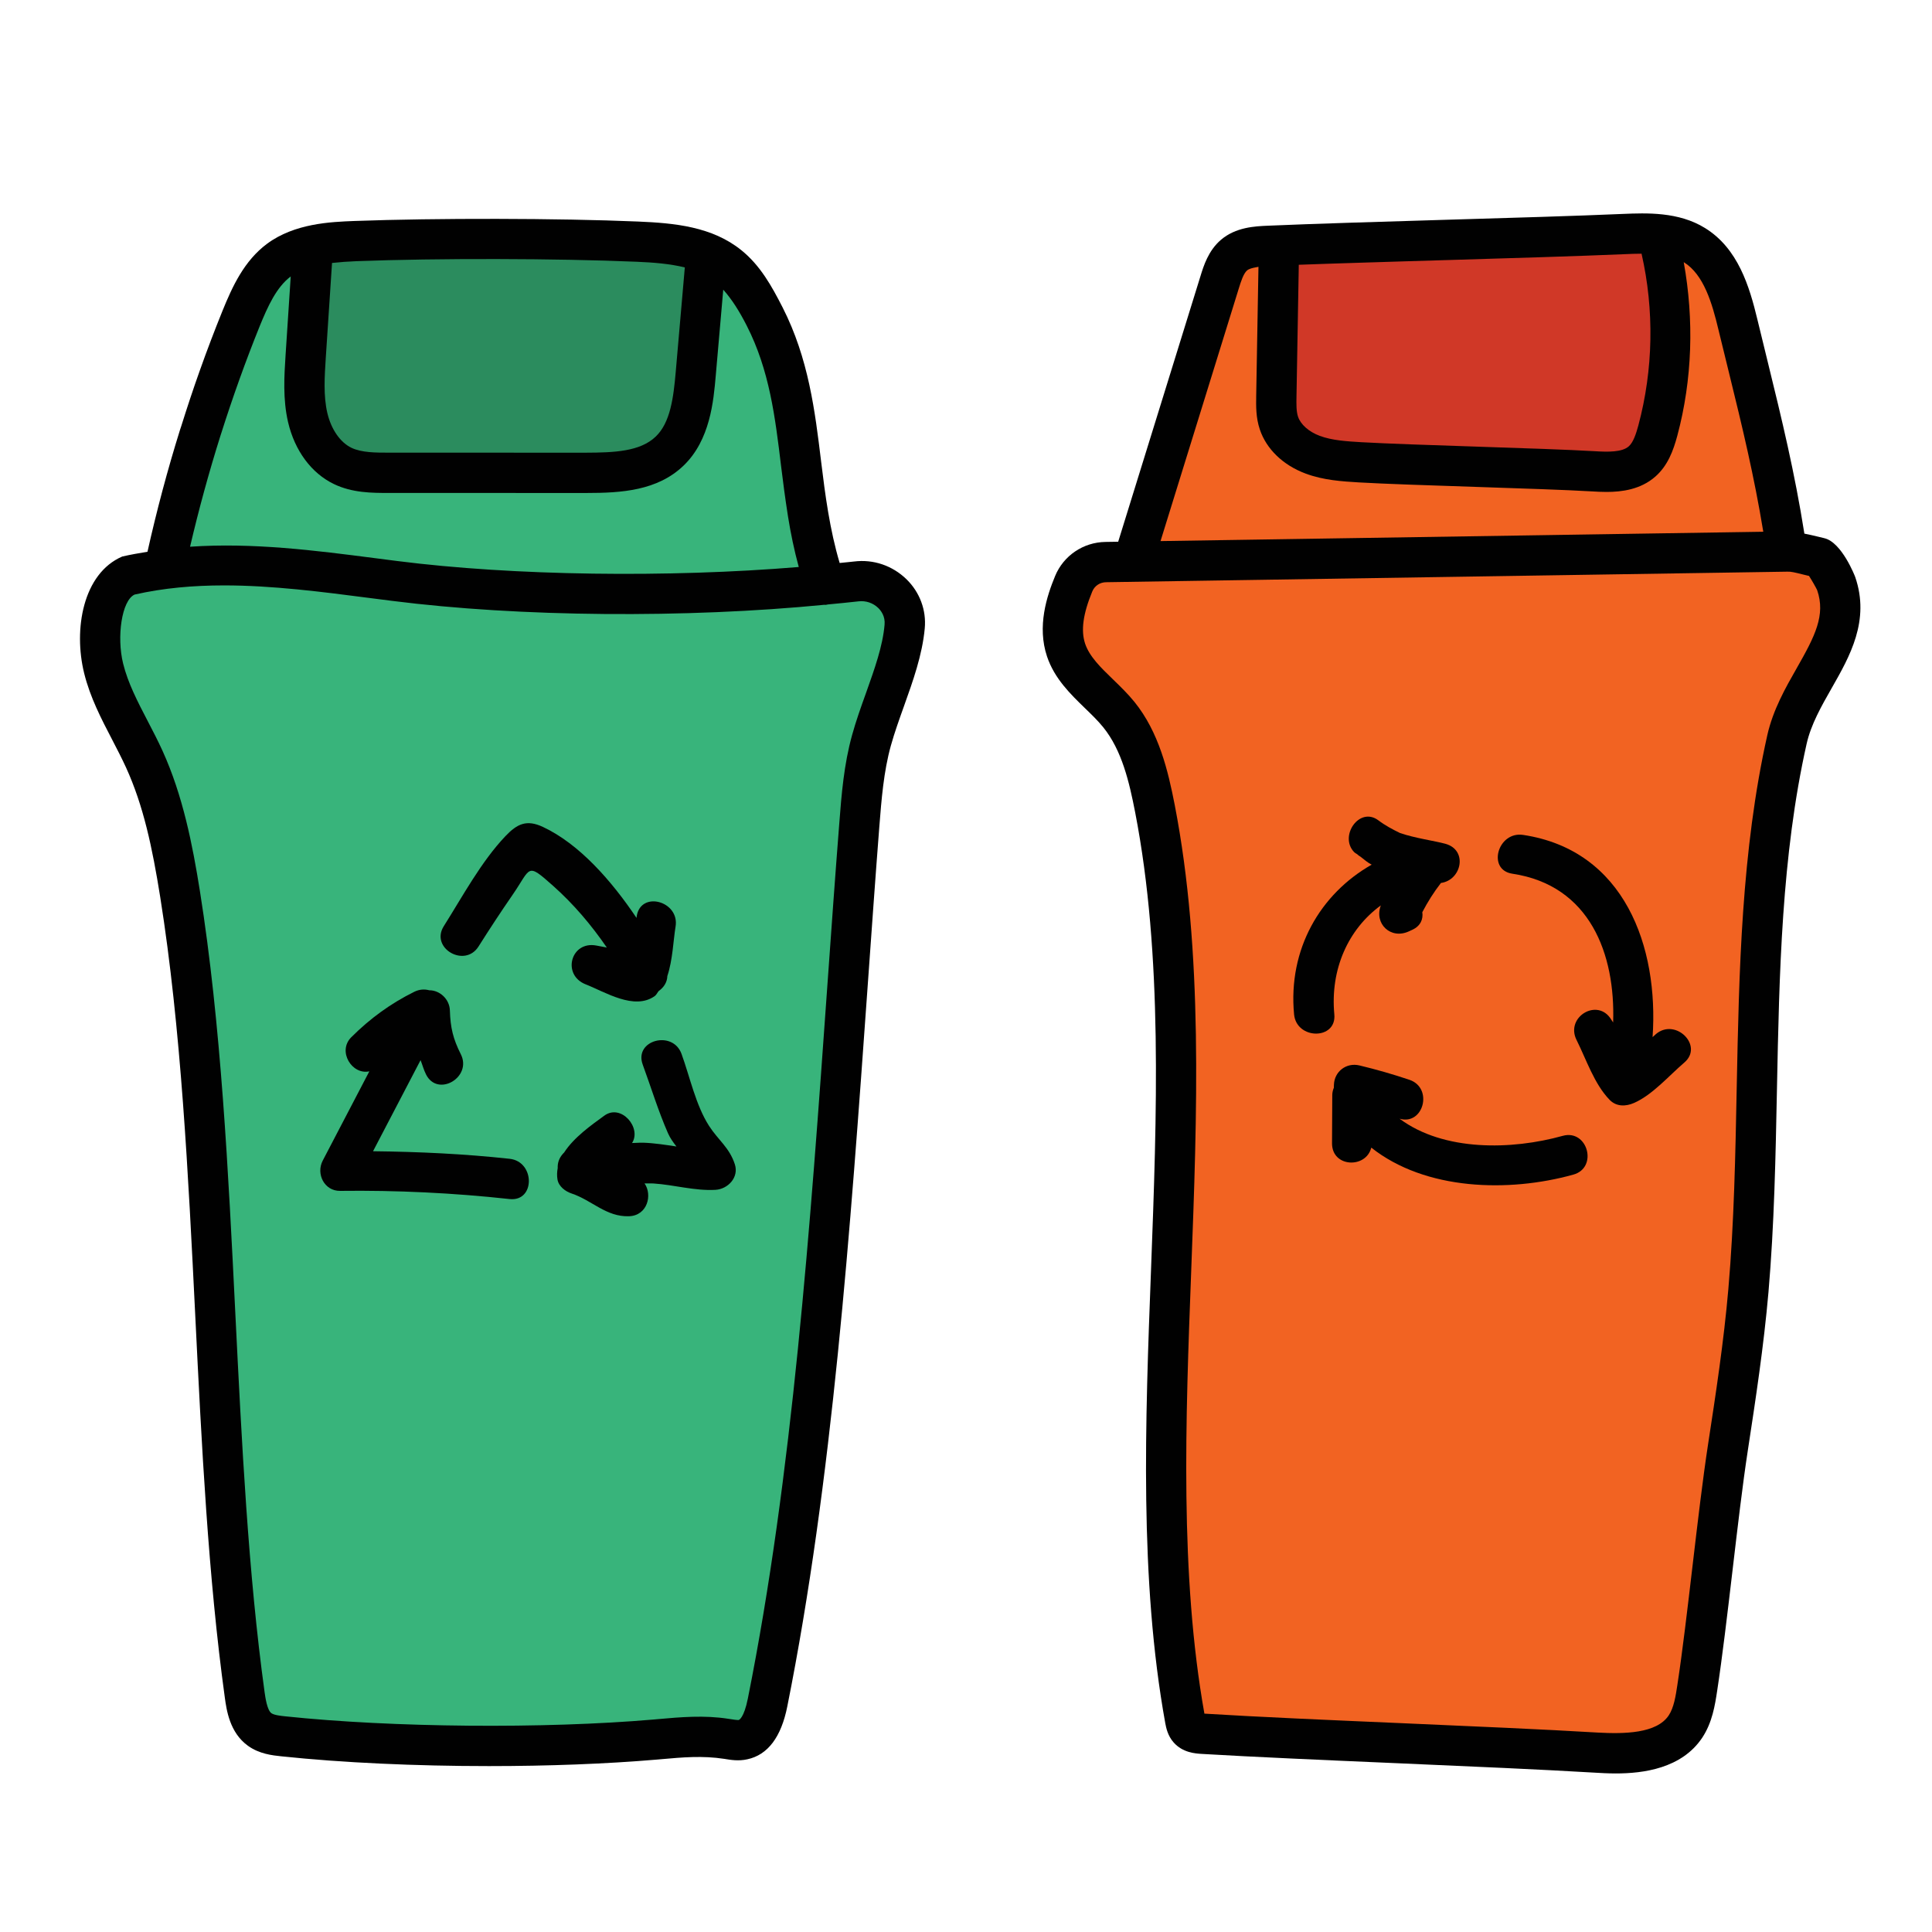 <svg xmlns="http://www.w3.org/2000/svg" viewBox="0 0 48 48"><path fill="#38b47b" d="M21.274,14.447c-0.28,0.033-0.578,0.06-0.872,0.088c-0.517-2.148-0.443-4.79-1.404-6.671 c-0.235-0.461-0.488-0.931-0.889-1.257c-0.621-0.503-1.478-0.571-2.276-0.604c-2-0.083-5.003-0.087-7.003-0.012 C8.168,6.015,7.464,6.064,6.933,6.459C6.462,6.809,6.21,7.373,5.99,7.917c-0.688,1.698-1.379,4.222-1.847,6.215 c-0.304,0.038-0.608,0.086-0.908,0.155c-0.735,0.318-0.857,1.52-0.658,2.322s0.669,1.505,1.01,2.257 c0.479,1.055,0.706,2.204,0.888,3.348c0.992,6.246,0.74,13.633,1.606,19.898c0.044,0.317,0.111,0.669,0.37,0.857 c0.168,0.122,0.384,0.149,0.59,0.171c2.736,0.289,6.499,0.316,9.24,0.08c0.579-0.05,1.164-0.111,1.737-0.021 c0.147,0.023,0.298,0.056,0.443,0.025c0.383-0.083,0.532-0.54,0.609-0.924c1.371-6.845,1.737-14.845,2.279-21.805 c0.055-0.706,0.113-1.418,0.302-2.1c0.261-0.942,0.74-1.898,0.825-2.824C22.539,14.901,21.94,14.367,21.274,14.447z"/><path fill="#f26322" d="M45.619,14.498c-0.029-0.083-0.322-0.62-0.408-0.64c-0.4-0.09-0.58-0.161-0.816-0.157 c-0.042,0.001-0.089,0.001-0.131,0.002c-0.287-1.843-0.673-3.918-1.087-5.64c-0.18-0.748-0.424-1.566-1.078-1.972 c-0.513-0.318-1.156-0.302-1.759-0.276c-2.276,0.097-6.551,0.195-8.827,0.292c-0.301,0.013-0.627,0.035-0.856,0.231 c-0.195,0.166-0.279,0.424-0.355,0.668c-0.589,1.9-1.433,4.759-2.098,6.946c-0.242,0.004-0.499,0.008-0.733,0.011 c-0.35,0.005-0.663,0.213-0.797,0.537c-0.222,0.539-0.367,1.119-0.189,1.649c0.222,0.66,0.874,1.061,1.311,1.603 c0.53,0.655,0.736,1.508,0.896,2.336c1.379,7.11-0.541,15.506,0.749,22.632c0.015,0.085,0.033,0.174,0.091,0.239 c0.083,0.093,0.221,0.107,0.346,0.115c2.594,0.156,7.189,0.312,9.783,0.468c0.805,0.048,1.764,0.025,2.211-0.646 c0.188-0.281,0.244-0.628,0.295-0.962c0.253-1.651,0.505-4.303,0.758-5.954c0.199-1.303,0.399-2.607,0.512-3.92 c0.391-4.538-0.04-9.242,0.957-13.686C44.722,16.92,46.106,15.908,45.619,14.498z"/><path fill="#2b8c5e" d="M7.759,6.328C7.704,7.17,7.649,8.013,7.594,8.855c-0.033,0.509-0.066,1.026,0.051,1.523 s0.408,0.977,0.867,1.198c0.347,0.167,0.748,0.171,1.133,0.171c1.302,0,3.603,0.001,4.905,0.002c0.738,0,1.556-0.03,2.088-0.541 c0.499-0.479,0.588-1.233,0.648-1.922c0.086-0.982,0.171-1.965,0.257-2.947L7.759,6.328z"/><path fill="#d03827" d="M41.269,6.179L31.77,6.417c-0.02,1.14-0.04,2.28-0.06,3.421c-0.004,0.227-0.007,0.459,0.065,0.674 c0.126,0.376,0.469,0.648,0.841,0.787c0.372,0.138,0.775,0.163,1.171,0.187c1.268,0.075,4.537,0.15,5.805,0.225 c0.419,0.025,0.887,0.034,1.203-0.243c0.22-0.193,0.318-0.486,0.394-0.769C41.581,9.228,41.609,7.662,41.269,6.179z"/><path fill="#010101" d="M22.521,14.391c-0.347-0.337-0.819-0.502-1.306-0.44h-0.001c-0.114,0.014-0.237,0.023-0.353,0.036v0 c-0.247-0.833-0.359-1.686-0.46-2.516c-0.153-1.262-0.312-2.566-0.958-3.834c-0.271-0.531-0.554-1.04-1.021-1.418 c-0.729-0.591-1.67-0.677-2.57-0.715C13.863,5.42,10.837,5.416,8.81,5.49c-0.594,0.023-1.49,0.058-2.176,0.567 C6.065,6.481,5.774,7.116,5.525,7.729c-0.197,0.487-0.384,0.978-0.56,1.474c-0.164,0.459-0.317,0.923-0.463,1.388 c-0.01,0.031-0.021,0.062-0.031,0.093c-0.311,0.997-0.579,2.005-0.806,3.02c0,0.001-0.001,0.003-0.001,0.004 c-0.209,0.035-0.418,0.07-0.628,0.119c-0.976,0.422-1.215,1.81-0.945,2.9c0.149,0.602,0.427,1.134,0.695,1.649 c0.119,0.23,0.239,0.46,0.346,0.694c0.431,0.947,0.65,1.973,0.849,3.22c0.518,3.257,0.697,6.896,0.871,10.413 c0.157,3.187,0.32,6.481,0.734,9.476c0.042,0.303,0.119,0.865,0.571,1.192c0.284,0.207,0.614,0.241,0.831,0.264 c1.524,0.161,3.354,0.243,5.162,0.243c1.462,0,2.91-0.054,4.175-0.162l0.102-0.009c0.531-0.048,1.034-0.091,1.565-0.009 c0.159,0.026,0.354,0.061,0.576,0.011c0.507-0.109,0.841-0.552,0.992-1.313c1.121-5.599,1.565-11.838,1.995-17.872 c0.097-1.357,0.191-2.693,0.292-3.992c0.053-0.67,0.107-1.362,0.286-2.006c0.091-0.325,0.208-0.652,0.325-0.979 c0.224-0.627,0.456-1.274,0.517-1.933C23.018,15.16,22.852,14.714,22.521,14.391z M15.812,6.503 c0.425,0.017,0.834,0.051,1.202,0.141l-0.226,2.598c-0.056,0.648-0.136,1.259-0.496,1.604c-0.388,0.373-1.031,0.399-1.741,0.401 l-4.904-0.001c-0.312,0-0.664,0-0.916-0.121c-0.279-0.135-0.502-0.457-0.598-0.862c-0.101-0.43-0.069-0.911-0.039-1.376 l0.155-2.354c0,0,0,0,0,0c0.194-0.021,0.393-0.036,0.6-0.044C10.852,6.413,13.845,6.419,15.812,6.503z M7.223,6.868L7.095,8.822 c-0.033,0.514-0.071,1.096,0.063,1.67c0.166,0.707,0.58,1.266,1.138,1.534c0.457,0.221,0.952,0.221,1.35,0.221l4.903,0.001 c0.01,0,0.019,0,0.027,0c0.864,0,1.76-0.057,2.408-0.681c0.66-0.635,0.744-1.601,0.799-2.238l0.186-2.132c0,0,0,0,0,0 c0.218,0.244,0.403,0.54,0.583,0.893c0.566,1.108,0.707,2.27,0.855,3.499c0.048,0.394,0.101,0.795,0.164,1.198 c0.003,0.017,0.005,0.034,0.008,0.052c0.066,0.413,0.152,0.829,0.266,1.248c-3.24,0.269-7.084,0.22-9.979-0.149L9.33,13.869 c-1.503-0.194-3.045-0.392-4.608-0.286c0,0,0,0,0,0c0.216-0.925,0.468-1.845,0.754-2.755c0.006-0.018,0.012-0.036,0.018-0.055 C5.78,9.872,6.098,8.98,6.452,8.104C6.655,7.607,6.866,7.139,7.223,6.868z M21.518,17.211c-0.126,0.35-0.251,0.7-0.347,1.048 c-0.205,0.736-0.264,1.479-0.319,2.195c-0.102,1.302-0.197,2.64-0.294,3.999c-0.427,6.003-0.869,12.211-1.978,17.747 c-0.098,0.492-0.223,0.532-0.227,0.533c-0.031,0.003-0.128-0.008-0.258-0.03c-0.599-0.094-1.189-0.042-1.757,0.009l-0.101,0.009 c-2.727,0.234-6.487,0.201-9.146-0.079c-0.111-0.012-0.28-0.029-0.349-0.079c-0.106-0.077-0.149-0.388-0.168-0.52 c-0.407-2.95-0.569-6.223-0.726-9.388c-0.175-3.545-0.356-7.211-0.882-10.521c-0.183-1.149-0.422-2.366-0.927-3.478 c-0.114-0.251-0.241-0.496-0.369-0.741c-0.252-0.485-0.491-0.943-0.611-1.429c-0.163-0.66-0.037-1.565,0.284-1.714 c0.724-0.165,1.469-0.228,2.224-0.228c1.203,0,2.431,0.159,3.633,0.315l0.54,0.069c3.18,0.404,7.299,0.434,10.749,0.097 c0.004,0,0.007,0.004,0.011,0.004c0.023,0,0.046-0.009,0.07-0.012c0.254-0.025,0.514-0.048,0.76-0.077 c0.182-0.021,0.36,0.039,0.49,0.165c0.067,0.065,0.177,0.206,0.157,0.416C21.931,16.056,21.729,16.616,21.518,17.211z"/><path fill="#010101" d="M46.092,14.335c-0.003-0.009-0.33-0.863-0.768-0.964c-0.001,0-0.002,0-0.003-0.001l-0.285-0.068 c-0.076-0.019-0.14-0.03-0.207-0.044c0-0.001,0-0.001,0-0.002c-0.238-1.508-0.56-2.84-0.903-4.236l-0.262-1.074 c-0.201-0.837-0.484-1.773-1.301-2.279c-0.659-0.41-1.46-0.376-2.044-0.352c-1.146,0.05-2.799,0.099-4.447,0.147 c-1.626,0.049-3.249,0.097-4.38,0.146c-0.314,0.014-0.79,0.035-1.159,0.351c-0.312,0.267-0.43,0.648-0.507,0.899l-2.045,6.601 l-0.315,0.005c-0.552,0.008-1.043,0.34-1.252,0.847c-0.207,0.5-0.452,1.251-0.201,1.999c0.185,0.552,0.588,0.94,0.942,1.284 c0.158,0.153,0.318,0.306,0.454,0.474c0.465,0.575,0.647,1.361,0.794,2.116c0.688,3.548,0.538,7.519,0.394,11.358 c-0.144,3.786-0.292,7.701,0.354,11.271c0.021,0.108,0.058,0.31,0.209,0.479c0.225,0.254,0.538,0.273,0.689,0.283 c1.293,0.077,3.08,0.155,4.87,0.232c1.804,0.078,3.61,0.157,4.914,0.235c0.135,0.008,0.311,0.019,0.511,0.019 c0.682,0,1.636-0.123,2.146-0.886c0.253-0.38,0.319-0.815,0.372-1.164c0.127-0.831,0.255-1.913,0.382-2.994 c0.126-1.069,0.251-2.139,0.377-2.96c0.197-1.287,0.4-2.619,0.516-3.952c0.145-1.675,0.178-3.392,0.211-5.052 c0.057-2.85,0.114-5.797,0.736-8.568c0.108-0.486,0.371-0.945,0.625-1.391C45.957,16.308,46.465,15.417,46.092,14.335z M40.362,6.315c0.146-0.007,0.287-0.012,0.422-0.012c0.319,1.402,0.292,2.876-0.079,4.265c-0.058,0.212-0.126,0.422-0.24,0.522 c-0.167,0.146-0.508,0.141-0.845,0.12c-0.642-0.038-1.793-0.076-2.94-0.114c-1.121-0.037-2.237-0.074-2.864-0.11 c-0.354-0.021-0.72-0.043-1.026-0.157c-0.269-0.1-0.476-0.281-0.541-0.477c-0.045-0.134-0.041-0.314-0.038-0.506l0.057-3.268 c0.001,0,0.002,0,0.004,0c0.234-0.009,0.484-0.017,0.741-0.026c0.053-0.002,0.105-0.004,0.158-0.005 c0.243-0.008,0.493-0.016,0.75-0.024c0.088-0.003,0.177-0.005,0.266-0.008c0.243-0.008,0.488-0.015,0.738-0.023 c0.324-0.01,0.65-0.019,0.978-0.029C37.556,6.414,39.214,6.364,40.362,6.315z M30.983,6.719c0.048-0.041,0.132-0.062,0.221-0.078 c0.021-0.004,0.04-0.009,0.062-0.012l-0.056,3.2c-0.004,0.256-0.01,0.545,0.09,0.841c0.163,0.488,0.579,0.889,1.141,1.097 c0.446,0.166,0.908,0.193,1.316,0.218c0.633,0.037,1.759,0.074,2.89,0.111c1.138,0.038,2.278,0.075,2.915,0.113 c0.103,0.006,0.222,0.013,0.352,0.013c0.38,0,0.846-0.06,1.211-0.38c0.314-0.276,0.448-0.65,0.547-1.015 c0.376-1.404,0.418-2.884,0.16-4.313c0.002,0.001,0.004,0.002,0.006,0.003c0.493,0.306,0.7,1.02,0.854,1.664l0.264,1.079 c0.336,1.365,0.627,2.577,0.852,3.949c0,0.001,0,0.001,0,0.002l-14.975,0.232l1.948-6.288C30.828,7.004,30.892,6.797,30.983,6.719z M44.64,16.599c-0.276,0.484-0.59,1.034-0.732,1.667c-0.643,2.87-0.702,5.868-0.76,8.767c-0.032,1.645-0.065,3.345-0.207,4.986 c-0.112,1.301-0.313,2.615-0.508,3.887c-0.127,0.831-0.255,1.913-0.382,2.994c-0.126,1.069-0.251,2.139-0.377,2.96 c-0.042,0.278-0.086,0.566-0.216,0.76c-0.301,0.451-1.105,0.461-1.766,0.425c-1.308-0.079-3.12-0.157-4.931-0.236 c-1.739-0.075-3.476-0.15-4.838-0.234c-0.613-3.445-0.469-7.282-0.328-10.994c0.147-3.896,0.3-7.925-0.41-11.586 c-0.164-0.841-0.39-1.801-0.999-2.555c-0.161-0.199-0.349-0.382-0.536-0.563c-0.3-0.29-0.582-0.563-0.69-0.884 c-0.109-0.327-0.053-0.74,0.178-1.3c0.058-0.138,0.188-0.226,0.343-0.228l16.923-0.262c0.092-0.005,0.19,0.02,0.391,0.07 l0.15,0.036c0.073,0.113,0.178,0.299,0.202,0.353C45.361,15.283,45.094,15.803,44.64,16.599z"/><path fill="#010101" d="M35.908,20.963c-0.272-0.074-0.748-0.137-1.125-0.267c-0.183-0.089-0.362-0.183-0.538-0.315 c-0.469-0.352-0.979,0.388-0.606,0.785c0.029,0.031,0.071,0.047,0.103,0.075c-0.001,0.001-0.001,0.002-0.002,0.003 c0.022,0.016,0.044,0.028,0.066,0.044c0.088,0.068,0.171,0.143,0.273,0.194c-1.279,0.727-2.081,2.103-1.928,3.719 c0.06,0.635,1.06,0.641,1,0c-0.105-1.116,0.342-2.114,1.156-2.707c-0.173,0.451,0.241,0.854,0.695,0.646 c0.028-0.013,0.057-0.026,0.085-0.039c0.21-0.096,0.275-0.269,0.25-0.438c0.133-0.254,0.283-0.495,0.463-0.726 C36.316,21.866,36.474,21.117,35.908,20.963z"/><path fill="#010101" d="M41.139,25.693c-0.025,0.021-0.055,0.05-0.081,0.074c0.155-2.239-0.693-4.645-3.218-5.024 c-0.63-0.094-0.901,0.869-0.266,0.964c1.931,0.29,2.562,2,2.504,3.695c-0.015-0.024-0.032-0.045-0.046-0.069 c-0.334-0.556-1.15-0.068-0.863,0.505c0.244,0.488,0.439,1.092,0.821,1.487c0.169,0.174,0.402,0.167,0.606,0.078 c0.46-0.201,0.873-0.682,1.25-1.004C42.336,25.982,41.626,25.278,41.139,25.693z"/><path fill="#010101" d="M38.824,28.22c-1.262,0.352-2.955,0.392-4.052-0.426c0.595,0.174,0.844-0.765,0.244-0.967 c-0.41-0.138-0.821-0.256-1.242-0.357c-0.323-0.077-0.622,0.15-0.633,0.482c-0.001,0.024-0.002,0.049-0.002,0.073 c-0.023,0.055-0.038,0.114-0.039,0.18c-0.002,0.4-0.004,0.799-0.006,1.199c-0.003,0.604,0.847,0.633,0.975,0.108 c1.344,1.066,3.415,1.118,5.02,0.671C39.709,29.012,39.446,28.047,38.824,28.22z"/><path fill="#010101" d="M12.662,28.79c-1.129-0.123-2.26-0.175-3.394-0.188c0.394-0.754,0.787-1.508,1.181-2.263 c0.046,0.118,0.076,0.236,0.136,0.356c0.29,0.575,1.153,0.069,0.863-0.505c-0.193-0.383-0.258-0.66-0.271-1.087 c-0.008-0.278-0.25-0.502-0.512-0.5c-0.115-0.031-0.243-0.026-0.371,0.037c-0.59,0.292-1.1,0.664-1.566,1.129 c-0.352,0.351,0.018,0.943,0.448,0.848c-0.386,0.74-0.772,1.479-1.158,2.218c-0.171,0.328,0.038,0.757,0.432,0.752 c1.409-0.017,2.81,0.05,4.211,0.203C13.301,29.859,13.296,28.859,12.662,28.79z"/><path fill="#010101" d="M16.784,23.022c0.106-0.63-0.857-0.9-0.964-0.266c-0.002,0.011-0.004,0.033-0.006,0.049 c-0.623-0.926-1.42-1.836-2.327-2.261c-0.403-0.188-0.637-0.078-0.93,0.23c-0.602,0.633-1.066,1.5-1.531,2.236 c-0.345,0.545,0.52,1.048,0.863,0.505c0.272-0.43,0.55-0.855,0.839-1.273c0.475-0.686,0.344-0.829,1.013-0.234 c0.514,0.457,0.951,0.975,1.335,1.533c-0.086-0.016-0.172-0.033-0.259-0.049c-0.639-0.121-0.863,0.731-0.266,0.964 c0.484,0.189,1.205,0.654,1.716,0.291c0.043-0.031,0.064-0.086,0.099-0.126c0.125-0.088,0.209-0.215,0.214-0.372 C16.714,23.849,16.729,23.352,16.784,23.022z"/><path fill="#010101" d="M18.257,28.927c-0.135-0.417-0.414-0.602-0.64-0.953c-0.331-0.514-0.478-1.222-0.685-1.791 c-0.219-0.6-1.186-0.341-0.964,0.266c0.207,0.565,0.386,1.154,0.628,1.706c0.052,0.118,0.128,0.225,0.21,0.329 c-0.275-0.041-0.551-0.085-0.823-0.094c-0.094-0.003-0.187,0.007-0.28,0.008c0.243-0.378-0.27-0.985-0.689-0.68 c-0.319,0.232-0.758,0.541-0.999,0.917c-0.007,0.007-0.015,0.013-0.021,0.02c-0.108,0.117-0.144,0.244-0.138,0.366 c-0.017,0.091-0.022,0.184-0.006,0.281c0.028,0.173,0.195,0.298,0.349,0.349c0.508,0.169,0.862,0.586,1.428,0.566 c0.461-0.016,0.586-0.532,0.386-0.816c0.075,0.003,0.149-0.003,0.224,0.002c0.514,0.034,1.023,0.187,1.539,0.158 C18.084,29.543,18.363,29.253,18.257,28.927z"/></svg>